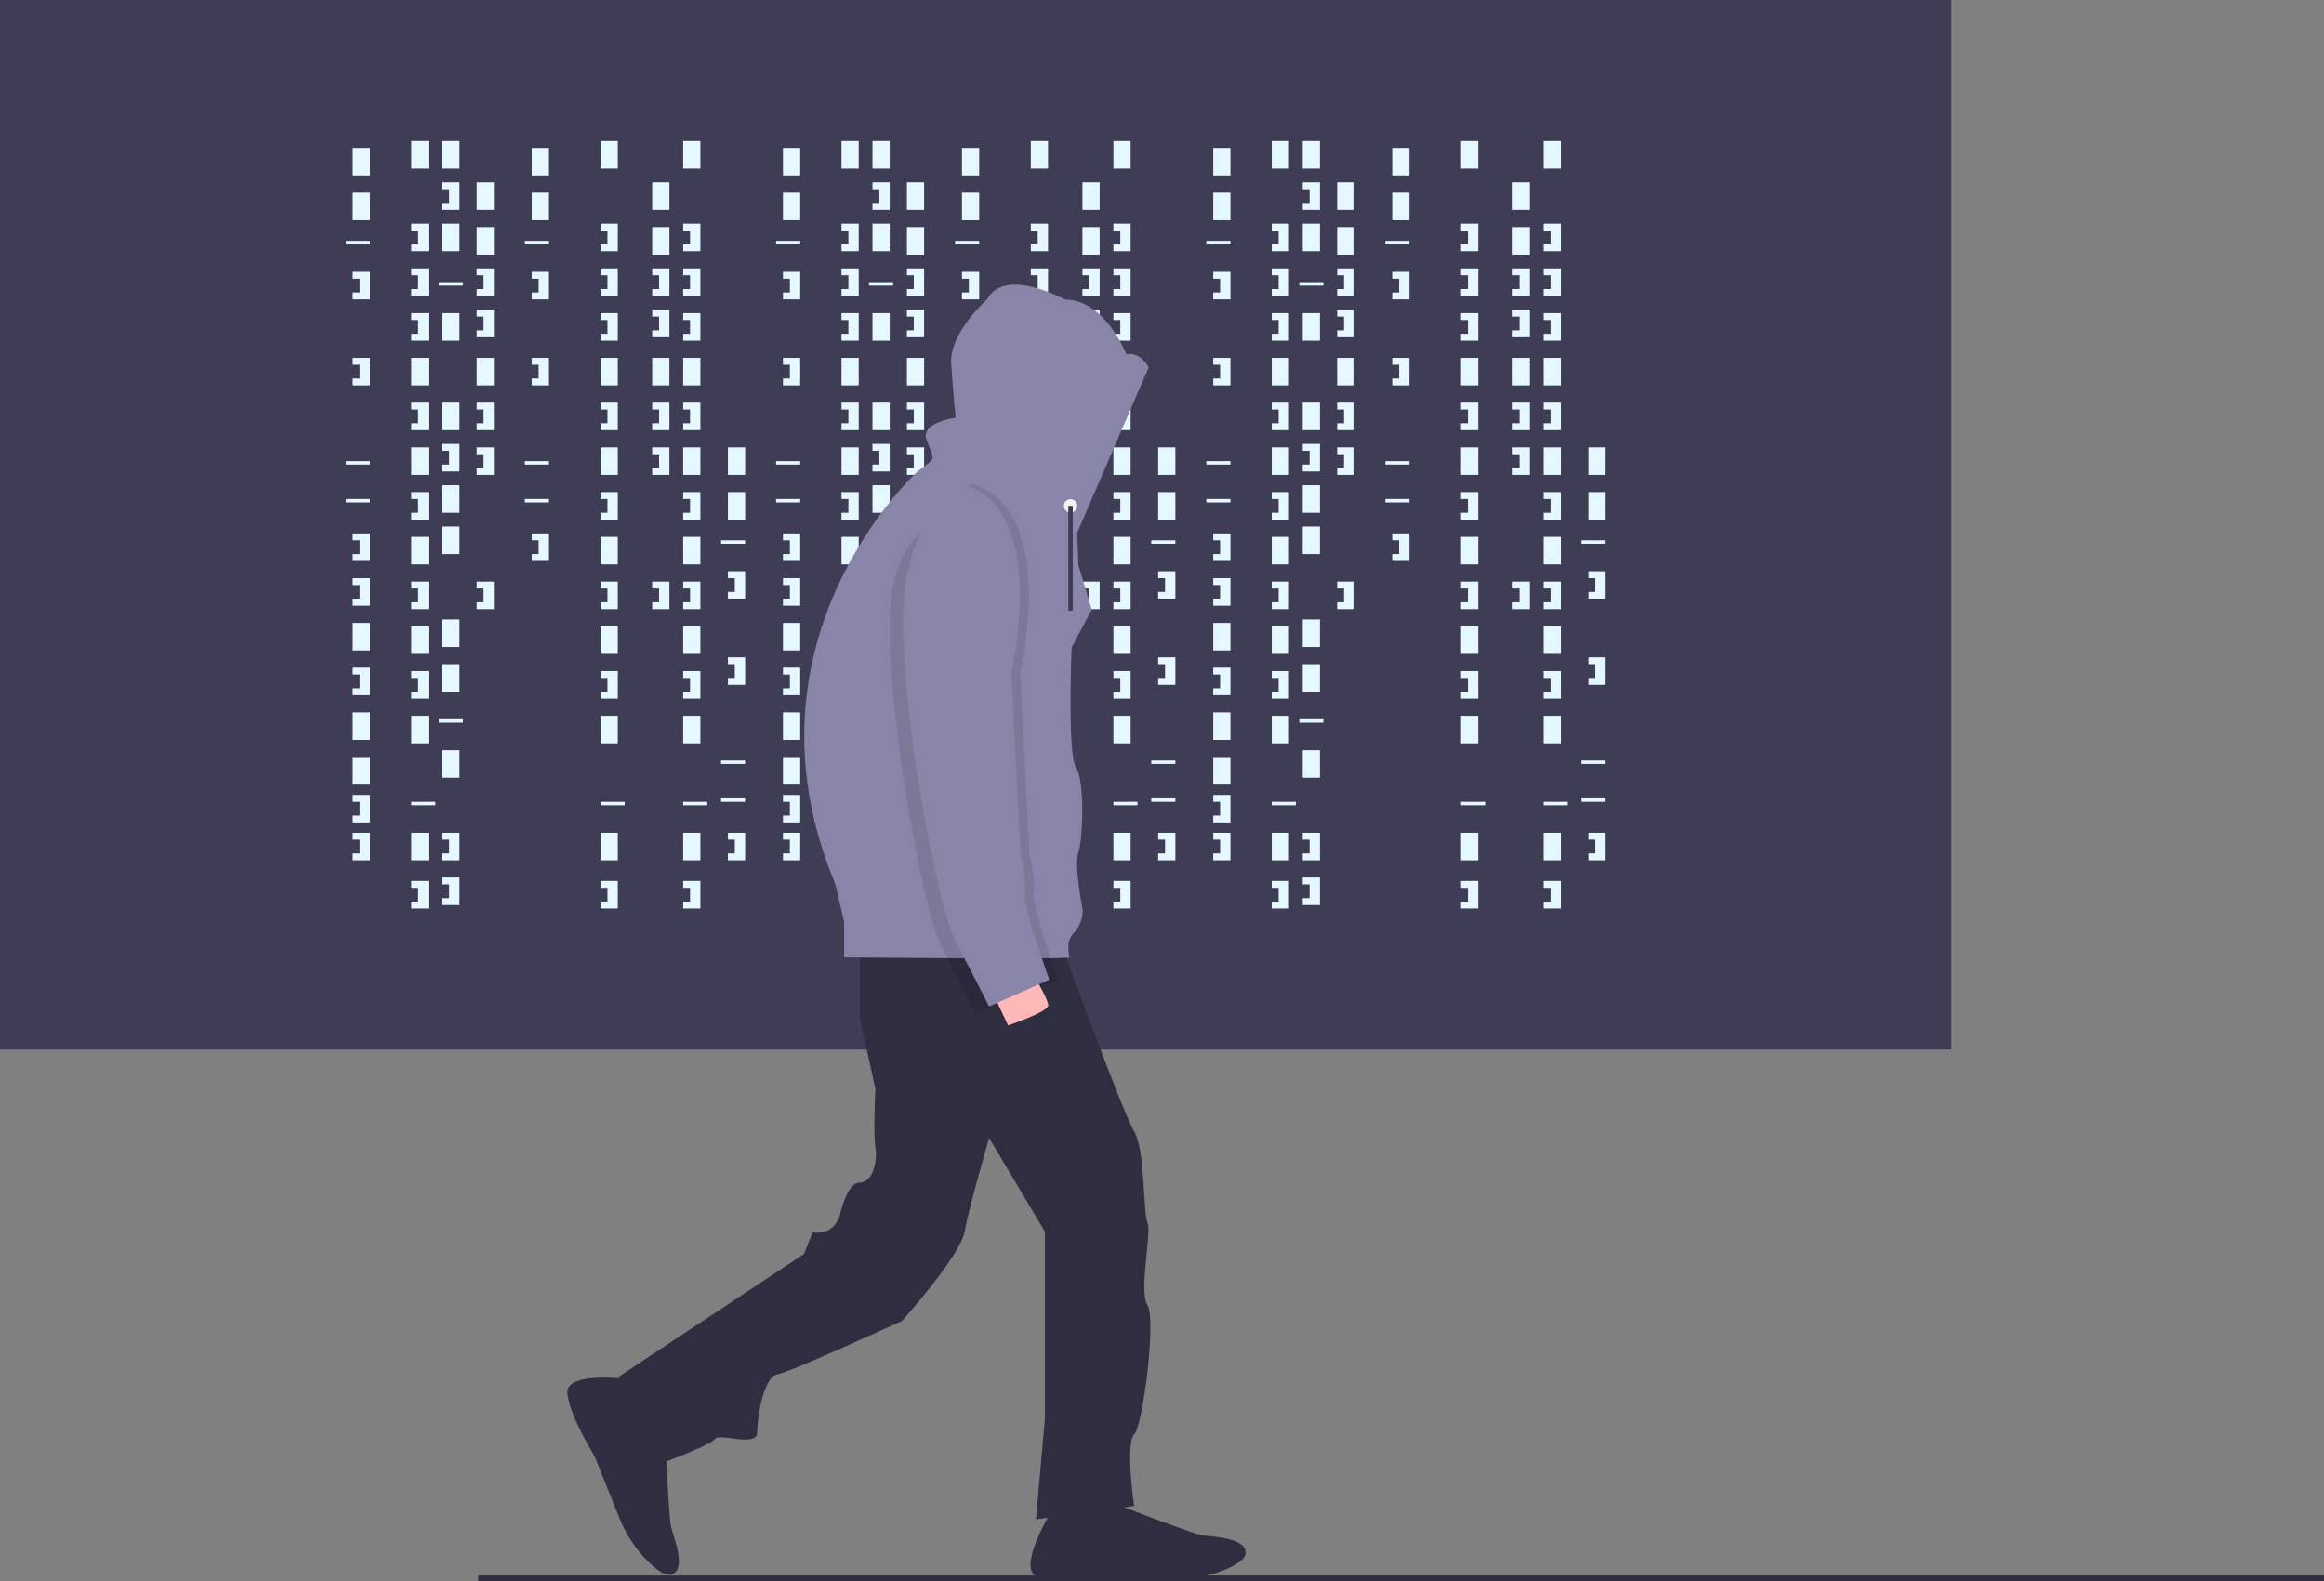 <svg xmlns="http://www.w3.org/2000/svg" data-name="Layer 1" width="1042.039" height="709.089" viewBox="0 0 1042.039 709.089" xmlns:xlink="http://www.w3.org/1999/xlink"><rect x="0" y="0" width="1042.039" height="709.089" fill="#808080" stroke="none"/><title>hacker_mind</title><rect width="875" height="470.679" fill="#3f3d56"/><rect x="158.179" y="66.358" width="7.716" height="12.346" fill="#e6f8ff"/><rect x="184.414" y="63.272" width="7.716" height="12.346" fill="#e6f8ff"/><rect x="198.302" y="63.272" width="7.716" height="12.346" fill="#e6f8ff"/><rect x="198.302" y="100.309" width="7.716" height="12.346" fill="#e6f8ff"/><rect x="213.735" y="81.79" width="7.716" height="12.346" fill="#e6f8ff"/><rect x="213.735" y="101.852" width="7.716" height="12.346" fill="#e6f8ff"/><rect x="198.302" y="140.432" width="7.716" height="12.346" fill="#e6f8ff"/><rect x="213.735" y="160.494" width="7.716" height="12.346" fill="#e6f8ff"/><rect x="198.302" y="236.111" width="7.716" height="12.346" fill="#e6f8ff"/><rect x="184.414" y="160.494" width="7.716" height="12.346" fill="#e6f8ff"/><rect x="158.179" y="86.42" width="7.716" height="12.346" fill="#e6f8ff"/><rect x="158.179" y="279.321" width="7.716" height="12.346" fill="#e6f8ff"/><rect x="158.179" y="319.444" width="7.716" height="12.346" fill="#e6f8ff"/><rect x="158.179" y="339.506" width="7.716" height="12.346" fill="#e6f8ff"/><rect x="155.093" y="108.025" width="10.802" height="1.543" fill="#e6f8ff"/><rect x="196.759" y="126.543" width="10.802" height="1.543" fill="#e6f8ff"/><rect x="155.093" y="206.79" width="10.802" height="1.543" fill="#e6f8ff"/><rect x="155.093" y="223.765" width="10.802" height="1.543" fill="#e6f8ff"/><rect x="196.759" y="322.531" width="10.802" height="1.543" fill="#e6f8ff"/><rect x="184.414" y="359.568" width="10.802" height="1.543" fill="#e6f8ff"/><polygon points="158.179 121.914 158.179 125 161.265 125 161.265 131.173 158.179 131.173 158.179 134.259 165.895 134.259 165.895 121.914 158.179 121.914" fill="#e6f8ff"/><polygon points="184.414 100.309 184.414 103.395 187.5 103.395 187.5 109.568 184.414 109.568 184.414 112.654 192.13 112.654 192.13 100.309 184.414 100.309" fill="#e6f8ff"/><polygon points="213.735 120.37 213.735 123.457 216.821 123.457 216.821 129.63 213.735 129.63 213.735 132.716 221.451 132.716 221.451 120.37 213.735 120.37" fill="#e6f8ff"/><polygon points="213.735 180.556 213.735 183.642 216.821 183.642 216.821 189.815 213.735 189.815 213.735 192.901 221.451 192.901 221.451 180.556 213.735 180.556" fill="#e6f8ff"/><polygon points="213.735 200.617 213.735 203.704 216.821 203.704 216.821 209.877 213.735 209.877 213.735 212.963 221.451 212.963 221.451 200.617 213.735 200.617" fill="#e6f8ff"/><polygon points="213.735 138.889 213.735 141.975 216.821 141.975 216.821 148.148 213.735 148.148 213.735 151.235 221.451 151.235 221.451 138.889 213.735 138.889" fill="#e6f8ff"/><polygon points="198.302 81.79 198.302 84.877 201.389 84.877 201.389 91.049 198.302 91.049 198.302 94.136 206.019 94.136 206.019 81.79 198.302 81.79" fill="#e6f8ff"/><rect x="198.302" y="180.556" width="7.716" height="12.346" fill="#e6f8ff"/><rect x="198.302" y="217.593" width="7.716" height="12.346" fill="#e6f8ff"/><polygon points="198.302 199.074 198.302 202.16 201.389 202.16 201.389 208.333 198.302 208.333 198.302 211.42 206.019 211.42 206.019 199.074 198.302 199.074" fill="#e6f8ff"/><polygon points="184.414 120.37 184.414 123.457 187.5 123.457 187.5 129.63 184.414 129.63 184.414 132.716 192.13 132.716 192.13 120.37 184.414 120.37" fill="#e6f8ff"/><polygon points="184.414 140.432 184.414 143.519 187.5 143.519 187.5 149.691 184.414 149.691 184.414 152.778 192.13 152.778 192.13 140.432 184.414 140.432" fill="#e6f8ff"/><rect x="184.414" y="200.617" width="7.716" height="12.346" fill="#e6f8ff"/><polygon points="184.414 180.556 184.414 183.642 187.5 183.642 187.5 189.815 184.414 189.815 184.414 192.901 192.13 192.901 192.13 180.556 184.414 180.556" fill="#e6f8ff"/><rect x="184.414" y="240.741" width="7.716" height="12.346" fill="#e6f8ff"/><polygon points="184.414 220.679 184.414 223.765 187.5 223.765 187.5 229.938 184.414 229.938 184.414 233.025 192.13 233.025 192.13 220.679 184.414 220.679" fill="#e6f8ff"/><rect x="184.414" y="280.864" width="7.716" height="12.346" fill="#e6f8ff"/><rect x="198.302" y="277.778" width="7.716" height="12.346" fill="#e6f8ff"/><polygon points="184.414 260.802 184.414 263.889 187.5 263.889 187.5 270.062 184.414 270.062 184.414 273.148 192.13 273.148 192.13 260.802 184.414 260.802" fill="#e6f8ff"/><polygon points="213.735 260.802 213.735 263.889 216.821 263.889 216.821 270.062 213.735 270.062 213.735 273.148 221.451 273.148 221.451 260.802 213.735 260.802" fill="#e6f8ff"/><rect x="292.438" y="81.79" width="7.716" height="12.346" fill="#e6f8ff"/><rect x="292.438" y="101.852" width="7.716" height="12.346" fill="#e6f8ff"/><rect x="292.438" y="160.494" width="7.716" height="12.346" fill="#e6f8ff"/><polygon points="292.438 120.37 292.438 123.457 295.525 123.457 295.525 129.63 292.438 129.63 292.438 132.716 300.154 132.716 300.154 120.37 292.438 120.37" fill="#e6f8ff"/><polygon points="292.438 180.556 292.438 183.642 295.525 183.642 295.525 189.815 292.438 189.815 292.438 192.901 300.154 192.901 300.154 180.556 292.438 180.556" fill="#e6f8ff"/><polygon points="292.438 200.617 292.438 203.704 295.525 203.704 295.525 209.877 292.438 209.877 292.438 212.963 300.154 212.963 300.154 200.617 292.438 200.617" fill="#e6f8ff"/><polygon points="292.438 138.889 292.438 141.975 295.525 141.975 295.525 148.148 292.438 148.148 292.438 151.235 300.154 151.235 300.154 138.889 292.438 138.889" fill="#e6f8ff"/><polygon points="292.438 260.802 292.438 263.889 295.525 263.889 295.525 270.062 292.438 270.062 292.438 273.148 300.154 273.148 300.154 260.802 292.438 260.802" fill="#e6f8ff"/><rect x="184.414" y="320.988" width="7.716" height="12.346" fill="#e6f8ff"/><rect x="198.302" y="297.84" width="7.716" height="12.346" fill="#e6f8ff"/><rect x="184.414" y="373.457" width="7.716" height="12.346" fill="#e6f8ff"/><rect x="198.302" y="336.42" width="7.716" height="12.346" fill="#e6f8ff"/><polygon points="184.414 300.926 184.414 304.012 187.5 304.012 187.5 310.185 184.414 310.185 184.414 313.272 192.13 313.272 192.13 300.926 184.414 300.926" fill="#e6f8ff"/><polygon points="184.414 395.062 184.414 398.148 187.5 398.148 187.5 404.321 184.414 404.321 184.414 407.407 192.13 407.407 192.13 395.062 184.414 395.062" fill="#e6f8ff"/><rect x="269.29" y="63.272" width="7.716" height="12.346" fill="#e6f8ff"/><rect x="269.29" y="160.494" width="7.716" height="12.346" fill="#e6f8ff"/><rect x="269.29" y="359.568" width="10.802" height="1.543" fill="#e6f8ff"/><polygon points="269.29 100.309 269.29 103.395 272.377 103.395 272.377 109.568 269.29 109.568 269.29 112.654 277.006 112.654 277.006 100.309 269.29 100.309" fill="#e6f8ff"/><polygon points="269.29 120.37 269.29 123.457 272.377 123.457 272.377 129.63 269.29 129.63 269.29 132.716 277.006 132.716 277.006 120.37 269.29 120.37" fill="#e6f8ff"/><polygon points="269.29 140.432 269.29 143.519 272.377 143.519 272.377 149.691 269.29 149.691 269.29 152.778 277.006 152.778 277.006 140.432 269.29 140.432" fill="#e6f8ff"/><rect x="269.29" y="200.617" width="7.716" height="12.346" fill="#e6f8ff"/><polygon points="269.29 180.556 269.29 183.642 272.377 183.642 272.377 189.815 269.29 189.815 269.29 192.901 277.006 192.901 277.006 180.556 269.29 180.556" fill="#e6f8ff"/><rect x="269.29" y="240.741" width="7.716" height="12.346" fill="#e6f8ff"/><polygon points="269.29 220.679 269.29 223.765 272.377 223.765 272.377 229.938 269.29 229.938 269.29 233.025 277.006 233.025 277.006 220.679 269.29 220.679" fill="#e6f8ff"/><rect x="269.29" y="280.864" width="7.716" height="12.346" fill="#e6f8ff"/><polygon points="269.29 260.802 269.29 263.889 272.377 263.889 272.377 270.062 269.29 270.062 269.29 273.148 277.006 273.148 277.006 260.802 269.29 260.802" fill="#e6f8ff"/><rect x="269.29" y="320.988" width="7.716" height="12.346" fill="#e6f8ff"/><rect x="269.29" y="373.457" width="7.716" height="12.346" fill="#e6f8ff"/><polygon points="269.29 300.926 269.29 304.012 272.377 304.012 272.377 310.185 269.29 310.185 269.29 313.272 277.006 313.272 277.006 300.926 269.29 300.926" fill="#e6f8ff"/><polygon points="269.29 395.062 269.29 398.148 272.377 398.148 272.377 404.321 269.29 404.321 269.29 407.407 277.006 407.407 277.006 395.062 269.29 395.062" fill="#e6f8ff"/><rect x="306.327" y="63.272" width="7.716" height="12.346" fill="#e6f8ff"/><rect x="306.327" y="160.494" width="7.716" height="12.346" fill="#e6f8ff"/><rect x="306.327" y="359.568" width="10.802" height="1.543" fill="#e6f8ff"/><polygon points="306.327 100.309 306.327 103.395 309.414 103.395 309.414 109.568 306.327 109.568 306.327 112.654 314.043 112.654 314.043 100.309 306.327 100.309" fill="#e6f8ff"/><polygon points="306.327 120.37 306.327 123.457 309.414 123.457 309.414 129.63 306.327 129.63 306.327 132.716 314.043 132.716 314.043 120.37 306.327 120.37" fill="#e6f8ff"/><polygon points="306.327 140.432 306.327 143.519 309.414 143.519 309.414 149.691 306.327 149.691 306.327 152.778 314.043 152.778 314.043 140.432 306.327 140.432" fill="#e6f8ff"/><rect x="306.327" y="200.617" width="7.716" height="12.346" fill="#e6f8ff"/><polygon points="306.327 180.556 306.327 183.642 309.414 183.642 309.414 189.815 306.327 189.815 306.327 192.901 314.043 192.901 314.043 180.556 306.327 180.556" fill="#e6f8ff"/><rect x="306.327" y="240.741" width="7.716" height="12.346" fill="#e6f8ff"/><polygon points="306.327 220.679 306.327 223.765 309.414 223.765 309.414 229.938 306.327 229.938 306.327 233.025 314.043 233.025 314.043 220.679 306.327 220.679" fill="#e6f8ff"/><rect x="306.327" y="280.864" width="7.716" height="12.346" fill="#e6f8ff"/><polygon points="306.327 260.802 306.327 263.889 309.414 263.889 309.414 270.062 306.327 270.062 306.327 273.148 314.043 273.148 314.043 260.802 306.327 260.802" fill="#e6f8ff"/><rect x="306.327" y="320.988" width="7.716" height="12.346" fill="#e6f8ff"/><rect x="306.327" y="373.457" width="7.716" height="12.346" fill="#e6f8ff"/><polygon points="306.327 300.926 306.327 304.012 309.414 304.012 309.414 310.185 306.327 310.185 306.327 313.272 314.043 313.272 314.043 300.926 306.327 300.926" fill="#e6f8ff"/><polygon points="306.327 395.062 306.327 398.148 309.414 398.148 309.414 404.321 306.327 404.321 306.327 407.407 314.043 407.407 314.043 395.062 306.327 395.062" fill="#e6f8ff"/><polygon points="198.302 373.457 198.302 376.543 201.389 376.543 201.389 382.716 198.302 382.716 198.302 385.802 206.019 385.802 206.019 373.457 198.302 373.457" fill="#e6f8ff"/><polygon points="198.302 393.519 198.302 396.605 201.389 396.605 201.389 402.778 198.302 402.778 198.302 405.864 206.019 405.864 206.019 393.519 198.302 393.519" fill="#e6f8ff"/><polygon points="158.179 160.494 158.179 163.58 161.265 163.58 161.265 169.753 158.179 169.753 158.179 172.84 165.895 172.84 165.895 160.494 158.179 160.494" fill="#e6f8ff"/><polygon points="158.179 239.198 158.179 242.284 161.265 242.284 161.265 248.457 158.179 248.457 158.179 251.543 165.895 251.543 165.895 239.198 158.179 239.198" fill="#e6f8ff"/><polygon points="158.179 259.259 158.179 262.346 161.265 262.346 161.265 268.519 158.179 268.519 158.179 271.605 165.895 271.605 165.895 259.259 158.179 259.259" fill="#e6f8ff"/><polygon points="158.179 299.383 158.179 302.469 161.265 302.469 161.265 308.642 158.179 308.642 158.179 311.728 165.895 311.728 165.895 299.383 158.179 299.383" fill="#e6f8ff"/><polygon points="158.179 356.481 158.179 359.568 161.265 359.568 161.265 365.741 158.179 365.741 158.179 368.827 165.895 368.827 165.895 356.481 158.179 356.481" fill="#e6f8ff"/><polygon points="158.179 373.457 158.179 376.543 161.265 376.543 161.265 382.716 158.179 382.716 158.179 385.802 165.895 385.802 165.895 373.457 158.179 373.457" fill="#e6f8ff"/><rect x="238.426" y="66.358" width="7.716" height="12.346" fill="#e6f8ff"/><rect x="238.426" y="86.42" width="7.716" height="12.346" fill="#e6f8ff"/><rect x="235.34" y="108.025" width="10.802" height="1.543" fill="#e6f8ff"/><rect x="235.34" y="206.79" width="10.802" height="1.543" fill="#e6f8ff"/><rect x="235.34" y="223.765" width="10.802" height="1.543" fill="#e6f8ff"/><polygon points="238.426 121.914 238.426 125 241.512 125 241.512 131.173 238.426 131.173 238.426 134.259 246.142 134.259 246.142 121.914 238.426 121.914" fill="#e6f8ff"/><polygon points="238.426 160.494 238.426 163.58 241.512 163.58 241.512 169.753 238.426 169.753 238.426 172.84 246.142 172.84 246.142 160.494 238.426 160.494" fill="#e6f8ff"/><polygon points="238.426 239.198 238.426 242.284 241.512 242.284 241.512 248.457 238.426 248.457 238.426 251.543 246.142 251.543 246.142 239.198 238.426 239.198" fill="#e6f8ff"/><rect x="326.389" y="200.617" width="7.716" height="12.346" fill="#e6f8ff"/><rect x="326.389" y="220.679" width="7.716" height="12.346" fill="#e6f8ff"/><rect x="323.302" y="242.284" width="10.802" height="1.543" fill="#e6f8ff"/><rect x="323.302" y="341.049" width="10.802" height="1.543" fill="#e6f8ff"/><rect x="323.302" y="358.025" width="10.802" height="1.543" fill="#e6f8ff"/><polygon points="326.389 256.173 326.389 259.259 329.475 259.259 329.475 265.432 326.389 265.432 326.389 268.519 334.105 268.519 334.105 256.173 326.389 256.173" fill="#e6f8ff"/><polygon points="326.389 294.753 326.389 297.84 329.475 297.84 329.475 304.012 326.389 304.012 326.389 307.099 334.105 307.099 334.105 294.753 326.389 294.753" fill="#e6f8ff"/><polygon points="326.389 373.457 326.389 376.543 329.475 376.543 329.475 382.716 326.389 382.716 326.389 385.802 334.105 385.802 334.105 373.457 326.389 373.457" fill="#e6f8ff"/><rect x="351.08" y="66.358" width="7.716" height="12.346" fill="#e6f8ff"/><rect x="377.315" y="63.272" width="7.716" height="12.346" fill="#e6f8ff"/><rect x="391.204" y="63.272" width="7.716" height="12.346" fill="#e6f8ff"/><rect x="391.204" y="100.309" width="7.716" height="12.346" fill="#e6f8ff"/><rect x="406.636" y="81.79" width="7.716" height="12.346" fill="#e6f8ff"/><rect x="406.636" y="101.852" width="7.716" height="12.346" fill="#e6f8ff"/><rect x="391.204" y="140.432" width="7.716" height="12.346" fill="#e6f8ff"/><rect x="406.636" y="160.494" width="7.716" height="12.346" fill="#e6f8ff"/><rect x="391.204" y="236.111" width="7.716" height="12.346" fill="#e6f8ff"/><rect x="377.315" y="160.494" width="7.716" height="12.346" fill="#e6f8ff"/><rect x="351.08" y="86.42" width="7.716" height="12.346" fill="#e6f8ff"/><rect x="351.08" y="279.321" width="7.716" height="12.346" fill="#e6f8ff"/><rect x="351.08" y="319.444" width="7.716" height="12.346" fill="#e6f8ff"/><rect x="351.08" y="339.506" width="7.716" height="12.346" fill="#e6f8ff"/><rect x="347.994" y="108.025" width="10.802" height="1.543" fill="#e6f8ff"/><rect x="389.66" y="126.543" width="10.802" height="1.543" fill="#e6f8ff"/><rect x="347.994" y="206.79" width="10.802" height="1.543" fill="#e6f8ff"/><rect x="347.994" y="223.765" width="10.802" height="1.543" fill="#e6f8ff"/><rect x="389.66" y="322.531" width="10.802" height="1.543" fill="#e6f8ff"/><rect x="377.315" y="359.568" width="10.802" height="1.543" fill="#e6f8ff"/><polygon points="351.08 121.914 351.08 125 354.167 125 354.167 131.173 351.08 131.173 351.08 134.259 358.796 134.259 358.796 121.914 351.08 121.914" fill="#e6f8ff"/><polygon points="377.315 100.309 377.315 103.395 380.401 103.395 380.401 109.568 377.315 109.568 377.315 112.654 385.031 112.654 385.031 100.309 377.315 100.309" fill="#e6f8ff"/><polygon points="406.636 120.37 406.636 123.457 409.722 123.457 409.722 129.63 406.636 129.63 406.636 132.716 414.352 132.716 414.352 120.37 406.636 120.37" fill="#e6f8ff"/><polygon points="406.636 180.556 406.636 183.642 409.722 183.642 409.722 189.815 406.636 189.815 406.636 192.901 414.352 192.901 414.352 180.556 406.636 180.556" fill="#e6f8ff"/><polygon points="406.636 200.617 406.636 203.704 409.722 203.704 409.722 209.877 406.636 209.877 406.636 212.963 414.352 212.963 414.352 200.617 406.636 200.617" fill="#e6f8ff"/><polygon points="406.636 138.889 406.636 141.975 409.722 141.975 409.722 148.148 406.636 148.148 406.636 151.235 414.352 151.235 414.352 138.889 406.636 138.889" fill="#e6f8ff"/><polygon points="391.204 81.79 391.204 84.877 394.29 84.877 394.29 91.049 391.204 91.049 391.204 94.136 398.92 94.136 398.92 81.79 391.204 81.79" fill="#e6f8ff"/><rect x="391.204" y="180.556" width="7.716" height="12.346" fill="#e6f8ff"/><rect x="391.204" y="217.593" width="7.716" height="12.346" fill="#e6f8ff"/><polygon points="391.204 199.074 391.204 202.16 394.29 202.16 394.29 208.333 391.204 208.333 391.204 211.42 398.92 211.42 398.92 199.074 391.204 199.074" fill="#e6f8ff"/><polygon points="377.315 120.37 377.315 123.457 380.401 123.457 380.401 129.63 377.315 129.63 377.315 132.716 385.031 132.716 385.031 120.37 377.315 120.37" fill="#e6f8ff"/><polygon points="377.315 140.432 377.315 143.519 380.401 143.519 380.401 149.691 377.315 149.691 377.315 152.778 385.031 152.778 385.031 140.432 377.315 140.432" fill="#e6f8ff"/><rect x="377.315" y="200.617" width="7.716" height="12.346" fill="#e6f8ff"/><polygon points="377.315 180.556 377.315 183.642 380.401 183.642 380.401 189.815 377.315 189.815 377.315 192.901 385.031 192.901 385.031 180.556 377.315 180.556" fill="#e6f8ff"/><rect x="377.315" y="240.741" width="7.716" height="12.346" fill="#e6f8ff"/><polygon points="377.315 220.679 377.315 223.765 380.401 223.765 380.401 229.938 377.315 229.938 377.315 233.025 385.031 233.025 385.031 220.679 377.315 220.679" fill="#e6f8ff"/><rect x="377.315" y="280.864" width="7.716" height="12.346" fill="#e6f8ff"/><rect x="391.204" y="277.778" width="7.716" height="12.346" fill="#e6f8ff"/><polygon points="377.315 260.802 377.315 263.889 380.401 263.889 380.401 270.062 377.315 270.062 377.315 273.148 385.031 273.148 385.031 260.802 377.315 260.802" fill="#e6f8ff"/><polygon points="406.636 260.802 406.636 263.889 409.722 263.889 409.722 270.062 406.636 270.062 406.636 273.148 414.352 273.148 414.352 260.802 406.636 260.802" fill="#e6f8ff"/><rect x="485.34" y="81.79" width="7.716" height="12.346" fill="#e6f8ff"/><rect x="485.34" y="101.852" width="7.716" height="12.346" fill="#e6f8ff"/><rect x="485.34" y="160.494" width="7.716" height="12.346" fill="#e6f8ff"/><polygon points="485.34 120.37 485.34 123.457 488.426 123.457 488.426 129.63 485.34 129.63 485.34 132.716 493.056 132.716 493.056 120.37 485.34 120.37" fill="#e6f8ff"/><polygon points="485.34 180.556 485.34 183.642 488.426 183.642 488.426 189.815 485.34 189.815 485.34 192.901 493.056 192.901 493.056 180.556 485.34 180.556" fill="#e6f8ff"/><polygon points="485.34 200.617 485.34 203.704 488.426 203.704 488.426 209.877 485.34 209.877 485.34 212.963 493.056 212.963 493.056 200.617 485.34 200.617" fill="#e6f8ff"/><polygon points="485.34 138.889 485.34 141.975 488.426 141.975 488.426 148.148 485.34 148.148 485.34 151.235 493.056 151.235 493.056 138.889 485.34 138.889" fill="#e6f8ff"/><polygon points="485.34 260.802 485.34 263.889 488.426 263.889 488.426 270.062 485.34 270.062 485.34 273.148 493.056 273.148 493.056 260.802 485.34 260.802" fill="#e6f8ff"/><rect x="377.315" y="320.988" width="7.716" height="12.346" fill="#e6f8ff"/><rect x="391.204" y="297.84" width="7.716" height="12.346" fill="#e6f8ff"/><rect x="377.315" y="373.457" width="7.716" height="12.346" fill="#e6f8ff"/><rect x="391.204" y="336.42" width="7.716" height="12.346" fill="#e6f8ff"/><polygon points="377.315 300.926 377.315 304.012 380.401 304.012 380.401 310.185 377.315 310.185 377.315 313.272 385.031 313.272 385.031 300.926 377.315 300.926" fill="#e6f8ff"/><polygon points="377.315 395.062 377.315 398.148 380.401 398.148 380.401 404.321 377.315 404.321 377.315 407.407 385.031 407.407 385.031 395.062 377.315 395.062" fill="#e6f8ff"/><rect x="462.191" y="63.272" width="7.716" height="12.346" fill="#e6f8ff"/><rect x="462.191" y="160.494" width="7.716" height="12.346" fill="#e6f8ff"/><rect x="462.191" y="359.568" width="10.802" height="1.543" fill="#e6f8ff"/><polygon points="462.191 100.309 462.191 103.395 465.278 103.395 465.278 109.568 462.191 109.568 462.191 112.654 469.907 112.654 469.907 100.309 462.191 100.309" fill="#e6f8ff"/><polygon points="462.191 120.37 462.191 123.457 465.278 123.457 465.278 129.63 462.191 129.63 462.191 132.716 469.907 132.716 469.907 120.37 462.191 120.37" fill="#e6f8ff"/><polygon points="462.191 140.432 462.191 143.519 465.278 143.519 465.278 149.691 462.191 149.691 462.191 152.778 469.907 152.778 469.907 140.432 462.191 140.432" fill="#e6f8ff"/><rect x="462.191" y="200.617" width="7.716" height="12.346" fill="#e6f8ff"/><polygon points="462.191 180.556 462.191 183.642 465.278 183.642 465.278 189.815 462.191 189.815 462.191 192.901 469.907 192.901 469.907 180.556 462.191 180.556" fill="#e6f8ff"/><rect x="462.191" y="240.741" width="7.716" height="12.346" fill="#e6f8ff"/><polygon points="462.191 220.679 462.191 223.765 465.278 223.765 465.278 229.938 462.191 229.938 462.191 233.025 469.907 233.025 469.907 220.679 462.191 220.679" fill="#e6f8ff"/><rect x="462.191" y="280.864" width="7.716" height="12.346" fill="#e6f8ff"/><polygon points="462.191 260.802 462.191 263.889 465.278 263.889 465.278 270.062 462.191 270.062 462.191 273.148 469.907 273.148 469.907 260.802 462.191 260.802" fill="#e6f8ff"/><rect x="462.191" y="320.988" width="7.716" height="12.346" fill="#e6f8ff"/><rect x="462.191" y="373.457" width="7.716" height="12.346" fill="#e6f8ff"/><polygon points="462.191 300.926 462.191 304.012 465.278 304.012 465.278 310.185 462.191 310.185 462.191 313.272 469.907 313.272 469.907 300.926 462.191 300.926" fill="#e6f8ff"/><polygon points="462.191 395.062 462.191 398.148 465.278 398.148 465.278 404.321 462.191 404.321 462.191 407.407 469.907 407.407 469.907 395.062 462.191 395.062" fill="#e6f8ff"/><rect x="499.228" y="63.272" width="7.716" height="12.346" fill="#e6f8ff"/><rect x="499.228" y="160.494" width="7.716" height="12.346" fill="#e6f8ff"/><rect x="499.228" y="359.568" width="10.802" height="1.543" fill="#e6f8ff"/><polygon points="499.228 100.309 499.228 103.395 502.315 103.395 502.315 109.568 499.228 109.568 499.228 112.654 506.944 112.654 506.944 100.309 499.228 100.309" fill="#e6f8ff"/><polygon points="499.228 120.37 499.228 123.457 502.315 123.457 502.315 129.63 499.228 129.63 499.228 132.716 506.944 132.716 506.944 120.37 499.228 120.37" fill="#e6f8ff"/><polygon points="499.228 140.432 499.228 143.519 502.315 143.519 502.315 149.691 499.228 149.691 499.228 152.778 506.944 152.778 506.944 140.432 499.228 140.432" fill="#e6f8ff"/><rect x="499.228" y="200.617" width="7.716" height="12.346" fill="#e6f8ff"/><polygon points="499.228 180.556 499.228 183.642 502.315 183.642 502.315 189.815 499.228 189.815 499.228 192.901 506.944 192.901 506.944 180.556 499.228 180.556" fill="#e6f8ff"/><rect x="499.228" y="240.741" width="7.716" height="12.346" fill="#e6f8ff"/><polygon points="499.228 220.679 499.228 223.765 502.315 223.765 502.315 229.938 499.228 229.938 499.228 233.025 506.944 233.025 506.944 220.679 499.228 220.679" fill="#e6f8ff"/><rect x="499.228" y="280.864" width="7.716" height="12.346" fill="#e6f8ff"/><polygon points="499.228 260.802 499.228 263.889 502.315 263.889 502.315 270.062 499.228 270.062 499.228 273.148 506.944 273.148 506.944 260.802 499.228 260.802" fill="#e6f8ff"/><rect x="499.228" y="320.988" width="7.716" height="12.346" fill="#e6f8ff"/><rect x="499.228" y="373.457" width="7.716" height="12.346" fill="#e6f8ff"/><polygon points="499.228 300.926 499.228 304.012 502.315 304.012 502.315 310.185 499.228 310.185 499.228 313.272 506.944 313.272 506.944 300.926 499.228 300.926" fill="#e6f8ff"/><polygon points="499.228 395.062 499.228 398.148 502.315 398.148 502.315 404.321 499.228 404.321 499.228 407.407 506.944 407.407 506.944 395.062 499.228 395.062" fill="#e6f8ff"/><polygon points="391.204 373.457 391.204 376.543 394.29 376.543 394.29 382.716 391.204 382.716 391.204 385.802 398.92 385.802 398.92 373.457 391.204 373.457" fill="#e6f8ff"/><polygon points="391.204 393.519 391.204 396.605 394.29 396.605 394.29 402.778 391.204 402.778 391.204 405.864 398.92 405.864 398.92 393.519 391.204 393.519" fill="#e6f8ff"/><polygon points="351.08 160.494 351.08 163.58 354.167 163.58 354.167 169.753 351.08 169.753 351.08 172.84 358.796 172.84 358.796 160.494 351.08 160.494" fill="#e6f8ff"/><polygon points="351.08 239.198 351.08 242.284 354.167 242.284 354.167 248.457 351.08 248.457 351.08 251.543 358.796 251.543 358.796 239.198 351.08 239.198" fill="#e6f8ff"/><polygon points="351.08 259.259 351.08 262.346 354.167 262.346 354.167 268.519 351.08 268.519 351.08 271.605 358.796 271.605 358.796 259.259 351.08 259.259" fill="#e6f8ff"/><polygon points="351.08 299.383 351.08 302.469 354.167 302.469 354.167 308.642 351.08 308.642 351.08 311.728 358.796 311.728 358.796 299.383 351.08 299.383" fill="#e6f8ff"/><polygon points="351.08 356.481 351.08 359.568 354.167 359.568 354.167 365.741 351.08 365.741 351.08 368.827 358.796 368.827 358.796 356.481 351.08 356.481" fill="#e6f8ff"/><polygon points="351.08 373.457 351.08 376.543 354.167 376.543 354.167 382.716 351.08 382.716 351.08 385.802 358.796 385.802 358.796 373.457 351.08 373.457" fill="#e6f8ff"/><rect x="431.327" y="66.358" width="7.716" height="12.346" fill="#e6f8ff"/><rect x="431.327" y="86.42" width="7.716" height="12.346" fill="#e6f8ff"/><rect x="428.241" y="108.025" width="10.802" height="1.543" fill="#e6f8ff"/><rect x="428.241" y="206.79" width="10.802" height="1.543" fill="#e6f8ff"/><rect x="428.241" y="223.765" width="10.802" height="1.543" fill="#e6f8ff"/><polygon points="431.327 121.914 431.327 125 434.414 125 434.414 131.173 431.327 131.173 431.327 134.259 439.043 134.259 439.043 121.914 431.327 121.914" fill="#e6f8ff"/><polygon points="431.327 160.494 431.327 163.58 434.414 163.58 434.414 169.753 431.327 169.753 431.327 172.84 439.043 172.84 439.043 160.494 431.327 160.494" fill="#e6f8ff"/><polygon points="431.327 239.198 431.327 242.284 434.414 242.284 434.414 248.457 431.327 248.457 431.327 251.543 439.043 251.543 439.043 239.198 431.327 239.198" fill="#e6f8ff"/><rect x="519.29" y="200.617" width="7.716" height="12.346" fill="#e6f8ff"/><rect x="519.29" y="220.679" width="7.716" height="12.346" fill="#e6f8ff"/><rect x="516.204" y="242.284" width="10.802" height="1.543" fill="#e6f8ff"/><rect x="516.204" y="341.049" width="10.802" height="1.543" fill="#e6f8ff"/><rect x="516.204" y="358.025" width="10.802" height="1.543" fill="#e6f8ff"/><polygon points="519.29 256.173 519.29 259.259 522.377 259.259 522.377 265.432 519.29 265.432 519.29 268.519 527.006 268.519 527.006 256.173 519.29 256.173" fill="#e6f8ff"/><polygon points="519.29 294.753 519.29 297.84 522.377 297.84 522.377 304.012 519.29 304.012 519.29 307.099 527.006 307.099 527.006 294.753 519.29 294.753" fill="#e6f8ff"/><polygon points="519.29 373.457 519.29 376.543 522.377 376.543 522.377 382.716 519.29 382.716 519.29 385.802 527.006 385.802 527.006 373.457 519.29 373.457" fill="#e6f8ff"/><rect x="543.981" y="66.358" width="7.716" height="12.346" fill="#e6f8ff"/><rect x="570.216" y="63.272" width="7.716" height="12.346" fill="#e6f8ff"/><rect x="584.105" y="63.272" width="7.716" height="12.346" fill="#e6f8ff"/><rect x="584.105" y="100.309" width="7.716" height="12.346" fill="#e6f8ff"/><rect x="599.537" y="81.79" width="7.716" height="12.346" fill="#e6f8ff"/><rect x="599.537" y="101.852" width="7.716" height="12.346" fill="#e6f8ff"/><rect x="584.105" y="140.432" width="7.716" height="12.346" fill="#e6f8ff"/><rect x="599.537" y="160.494" width="7.716" height="12.346" fill="#e6f8ff"/><rect x="584.105" y="236.111" width="7.716" height="12.346" fill="#e6f8ff"/><rect x="570.216" y="160.494" width="7.716" height="12.346" fill="#e6f8ff"/><rect x="543.981" y="86.42" width="7.716" height="12.346" fill="#e6f8ff"/><rect x="543.981" y="279.321" width="7.716" height="12.346" fill="#e6f8ff"/><rect x="543.981" y="319.444" width="7.716" height="12.346" fill="#e6f8ff"/><rect x="543.981" y="339.506" width="7.716" height="12.346" fill="#e6f8ff"/><rect x="540.895" y="108.025" width="10.802" height="1.543" fill="#e6f8ff"/><rect x="582.562" y="126.543" width="10.802" height="1.543" fill="#e6f8ff"/><rect x="540.895" y="206.79" width="10.802" height="1.543" fill="#e6f8ff"/><rect x="540.895" y="223.765" width="10.802" height="1.543" fill="#e6f8ff"/><rect x="582.562" y="322.531" width="10.802" height="1.543" fill="#e6f8ff"/><rect x="570.216" y="359.568" width="10.802" height="1.543" fill="#e6f8ff"/><polygon points="543.981 121.914 543.981 125 547.068 125 547.068 131.173 543.981 131.173 543.981 134.259 551.698 134.259 551.698 121.914 543.981 121.914" fill="#e6f8ff"/><polygon points="570.216 100.309 570.216 103.395 573.302 103.395 573.302 109.568 570.216 109.568 570.216 112.654 577.932 112.654 577.932 100.309 570.216 100.309" fill="#e6f8ff"/><polygon points="599.537 120.37 599.537 123.457 602.623 123.457 602.623 129.63 599.537 129.63 599.537 132.716 607.253 132.716 607.253 120.37 599.537 120.37" fill="#e6f8ff"/><polygon points="599.537 180.556 599.537 183.642 602.623 183.642 602.623 189.815 599.537 189.815 599.537 192.901 607.253 192.901 607.253 180.556 599.537 180.556" fill="#e6f8ff"/><polygon points="599.537 200.617 599.537 203.704 602.623 203.704 602.623 209.877 599.537 209.877 599.537 212.963 607.253 212.963 607.253 200.617 599.537 200.617" fill="#e6f8ff"/><polygon points="599.537 138.889 599.537 141.975 602.623 141.975 602.623 148.148 599.537 148.148 599.537 151.235 607.253 151.235 607.253 138.889 599.537 138.889" fill="#e6f8ff"/><polygon points="584.105 81.79 584.105 84.877 587.191 84.877 587.191 91.049 584.105 91.049 584.105 94.136 591.821 94.136 591.821 81.79 584.105 81.79" fill="#e6f8ff"/><rect x="584.105" y="180.556" width="7.716" height="12.346" fill="#e6f8ff"/><rect x="584.105" y="217.593" width="7.716" height="12.346" fill="#e6f8ff"/><polygon points="584.105 199.074 584.105 202.16 587.191 202.16 587.191 208.333 584.105 208.333 584.105 211.42 591.821 211.42 591.821 199.074 584.105 199.074" fill="#e6f8ff"/><polygon points="570.216 120.37 570.216 123.457 573.302 123.457 573.302 129.63 570.216 129.63 570.216 132.716 577.932 132.716 577.932 120.37 570.216 120.37" fill="#e6f8ff"/><polygon points="570.216 140.432 570.216 143.519 573.302 143.519 573.302 149.691 570.216 149.691 570.216 152.778 577.932 152.778 577.932 140.432 570.216 140.432" fill="#e6f8ff"/><rect x="570.216" y="200.617" width="7.716" height="12.346" fill="#e6f8ff"/><polygon points="570.216 180.556 570.216 183.642 573.302 183.642 573.302 189.815 570.216 189.815 570.216 192.901 577.932 192.901 577.932 180.556 570.216 180.556" fill="#e6f8ff"/><rect x="570.216" y="240.741" width="7.716" height="12.346" fill="#e6f8ff"/><polygon points="570.216 220.679 570.216 223.765 573.302 223.765 573.302 229.938 570.216 229.938 570.216 233.025 577.932 233.025 577.932 220.679 570.216 220.679" fill="#e6f8ff"/><rect x="570.216" y="280.864" width="7.716" height="12.346" fill="#e6f8ff"/><rect x="584.105" y="277.778" width="7.716" height="12.346" fill="#e6f8ff"/><polygon points="570.216 260.802 570.216 263.889 573.302 263.889 573.302 270.062 570.216 270.062 570.216 273.148 577.932 273.148 577.932 260.802 570.216 260.802" fill="#e6f8ff"/><polygon points="599.537 260.802 599.537 263.889 602.623 263.889 602.623 270.062 599.537 270.062 599.537 273.148 607.253 273.148 607.253 260.802 599.537 260.802" fill="#e6f8ff"/><rect x="678.241" y="81.79" width="7.716" height="12.346" fill="#e6f8ff"/><rect x="678.241" y="101.852" width="7.716" height="12.346" fill="#e6f8ff"/><rect x="678.241" y="160.494" width="7.716" height="12.346" fill="#e6f8ff"/><polygon points="678.241 120.37 678.241 123.457 681.327 123.457 681.327 129.63 678.241 129.63 678.241 132.716 685.957 132.716 685.957 120.37 678.241 120.37" fill="#e6f8ff"/><polygon points="678.241 180.556 678.241 183.642 681.327 183.642 681.327 189.815 678.241 189.815 678.241 192.901 685.957 192.901 685.957 180.556 678.241 180.556" fill="#e6f8ff"/><polygon points="678.241 200.617 678.241 203.704 681.327 203.704 681.327 209.877 678.241 209.877 678.241 212.963 685.957 212.963 685.957 200.617 678.241 200.617" fill="#e6f8ff"/><polygon points="678.241 138.889 678.241 141.975 681.327 141.975 681.327 148.148 678.241 148.148 678.241 151.235 685.957 151.235 685.957 138.889 678.241 138.889" fill="#e6f8ff"/><polygon points="678.241 260.802 678.241 263.889 681.327 263.889 681.327 270.062 678.241 270.062 678.241 273.148 685.957 273.148 685.957 260.802 678.241 260.802" fill="#e6f8ff"/><rect x="570.216" y="320.988" width="7.716" height="12.346" fill="#e6f8ff"/><rect x="584.105" y="297.84" width="7.716" height="12.346" fill="#e6f8ff"/><rect x="570.216" y="373.457" width="7.716" height="12.346" fill="#e6f8ff"/><rect x="584.105" y="336.42" width="7.716" height="12.346" fill="#e6f8ff"/><polygon points="570.216 300.926 570.216 304.012 573.302 304.012 573.302 310.185 570.216 310.185 570.216 313.272 577.932 313.272 577.932 300.926 570.216 300.926" fill="#e6f8ff"/><polygon points="570.216 395.062 570.216 398.148 573.302 398.148 573.302 404.321 570.216 404.321 570.216 407.407 577.932 407.407 577.932 395.062 570.216 395.062" fill="#e6f8ff"/><rect x="655.093" y="63.272" width="7.716" height="12.346" fill="#e6f8ff"/><rect x="655.093" y="160.494" width="7.716" height="12.346" fill="#e6f8ff"/><rect x="655.093" y="359.568" width="10.802" height="1.543" fill="#e6f8ff"/><polygon points="655.093 100.309 655.093 103.395 658.179 103.395 658.179 109.568 655.093 109.568 655.093 112.654 662.809 112.654 662.809 100.309 655.093 100.309" fill="#e6f8ff"/><polygon points="655.093 120.37 655.093 123.457 658.179 123.457 658.179 129.63 655.093 129.63 655.093 132.716 662.809 132.716 662.809 120.37 655.093 120.37" fill="#e6f8ff"/><polygon points="655.093 140.432 655.093 143.519 658.179 143.519 658.179 149.691 655.093 149.691 655.093 152.778 662.809 152.778 662.809 140.432 655.093 140.432" fill="#e6f8ff"/><rect x="655.093" y="200.617" width="7.716" height="12.346" fill="#e6f8ff"/><polygon points="655.093 180.556 655.093 183.642 658.179 183.642 658.179 189.815 655.093 189.815 655.093 192.901 662.809 192.901 662.809 180.556 655.093 180.556" fill="#e6f8ff"/><rect x="655.093" y="240.741" width="7.716" height="12.346" fill="#e6f8ff"/><polygon points="655.093 220.679 655.093 223.765 658.179 223.765 658.179 229.938 655.093 229.938 655.093 233.025 662.809 233.025 662.809 220.679 655.093 220.679" fill="#e6f8ff"/><rect x="655.093" y="280.864" width="7.716" height="12.346" fill="#e6f8ff"/><polygon points="655.093 260.802 655.093 263.889 658.179 263.889 658.179 270.062 655.093 270.062 655.093 273.148 662.809 273.148 662.809 260.802 655.093 260.802" fill="#e6f8ff"/><rect x="655.093" y="320.988" width="7.716" height="12.346" fill="#e6f8ff"/><rect x="655.093" y="373.457" width="7.716" height="12.346" fill="#e6f8ff"/><polygon points="655.093 300.926 655.093 304.012 658.179 304.012 658.179 310.185 655.093 310.185 655.093 313.272 662.809 313.272 662.809 300.926 655.093 300.926" fill="#e6f8ff"/><polygon points="655.093 395.062 655.093 398.148 658.179 398.148 658.179 404.321 655.093 404.321 655.093 407.407 662.809 407.407 662.809 395.062 655.093 395.062" fill="#e6f8ff"/><rect x="692.13" y="63.272" width="7.716" height="12.346" fill="#e6f8ff"/><rect x="692.13" y="160.494" width="7.716" height="12.346" fill="#e6f8ff"/><rect x="692.13" y="359.568" width="10.802" height="1.543" fill="#e6f8ff"/><polygon points="692.13 100.309 692.13 103.395 695.216 103.395 695.216 109.568 692.13 109.568 692.13 112.654 699.846 112.654 699.846 100.309 692.13 100.309" fill="#e6f8ff"/><polygon points="692.13 120.37 692.13 123.457 695.216 123.457 695.216 129.63 692.13 129.63 692.13 132.716 699.846 132.716 699.846 120.37 692.13 120.37" fill="#e6f8ff"/><polygon points="692.13 140.432 692.13 143.519 695.216 143.519 695.216 149.691 692.13 149.691 692.13 152.778 699.846 152.778 699.846 140.432 692.13 140.432" fill="#e6f8ff"/><rect x="692.13" y="200.617" width="7.716" height="12.346" fill="#e6f8ff"/><polygon points="692.13 180.556 692.13 183.642 695.216 183.642 695.216 189.815 692.13 189.815 692.13 192.901 699.846 192.901 699.846 180.556 692.13 180.556" fill="#e6f8ff"/><rect x="692.13" y="240.741" width="7.716" height="12.346" fill="#e6f8ff"/><polygon points="692.13 220.679 692.13 223.765 695.216 223.765 695.216 229.938 692.13 229.938 692.13 233.025 699.846 233.025 699.846 220.679 692.13 220.679" fill="#e6f8ff"/><rect x="692.13" y="280.864" width="7.716" height="12.346" fill="#e6f8ff"/><polygon points="692.13 260.802 692.13 263.889 695.216 263.889 695.216 270.062 692.13 270.062 692.13 273.148 699.846 273.148 699.846 260.802 692.13 260.802" fill="#e6f8ff"/><rect x="692.13" y="320.988" width="7.716" height="12.346" fill="#e6f8ff"/><rect x="692.13" y="373.457" width="7.716" height="12.346" fill="#e6f8ff"/><polygon points="692.13 300.926 692.13 304.012 695.216 304.012 695.216 310.185 692.13 310.185 692.13 313.272 699.846 313.272 699.846 300.926 692.13 300.926" fill="#e6f8ff"/><polygon points="692.13 395.062 692.13 398.148 695.216 398.148 695.216 404.321 692.13 404.321 692.13 407.407 699.846 407.407 699.846 395.062 692.13 395.062" fill="#e6f8ff"/><polygon points="584.105 373.457 584.105 376.543 587.191 376.543 587.191 382.716 584.105 382.716 584.105 385.802 591.821 385.802 591.821 373.457 584.105 373.457" fill="#e6f8ff"/><polygon points="584.105 393.519 584.105 396.605 587.191 396.605 587.191 402.778 584.105 402.778 584.105 405.864 591.821 405.864 591.821 393.519 584.105 393.519" fill="#e6f8ff"/><polygon points="543.981 160.494 543.981 163.58 547.068 163.58 547.068 169.753 543.981 169.753 543.981 172.84 551.698 172.84 551.698 160.494 543.981 160.494" fill="#e6f8ff"/><polygon points="543.981 239.198 543.981 242.284 547.068 242.284 547.068 248.457 543.981 248.457 543.981 251.543 551.698 251.543 551.698 239.198 543.981 239.198" fill="#e6f8ff"/><polygon points="543.981 259.259 543.981 262.346 547.068 262.346 547.068 268.519 543.981 268.519 543.981 271.605 551.698 271.605 551.698 259.259 543.981 259.259" fill="#e6f8ff"/><polygon points="543.981 299.383 543.981 302.469 547.068 302.469 547.068 308.642 543.981 308.642 543.981 311.728 551.698 311.728 551.698 299.383 543.981 299.383" fill="#e6f8ff"/><polygon points="543.981 356.481 543.981 359.568 547.068 359.568 547.068 365.741 543.981 365.741 543.981 368.827 551.698 368.827 551.698 356.481 543.981 356.481" fill="#e6f8ff"/><polygon points="543.981 373.457 543.981 376.543 547.068 376.543 547.068 382.716 543.981 382.716 543.981 385.802 551.698 385.802 551.698 373.457 543.981 373.457" fill="#e6f8ff"/><rect x="624.228" y="66.358" width="7.716" height="12.346" fill="#e6f8ff"/><rect x="624.228" y="86.42" width="7.716" height="12.346" fill="#e6f8ff"/><rect x="621.142" y="108.025" width="10.802" height="1.543" fill="#e6f8ff"/><rect x="621.142" y="206.79" width="10.802" height="1.543" fill="#e6f8ff"/><rect x="621.142" y="223.765" width="10.802" height="1.543" fill="#e6f8ff"/><polygon points="624.228 121.914 624.228 125 627.315 125 627.315 131.173 624.228 131.173 624.228 134.259 631.944 134.259 631.944 121.914 624.228 121.914" fill="#e6f8ff"/><polygon points="624.228 160.494 624.228 163.58 627.315 163.58 627.315 169.753 624.228 169.753 624.228 172.84 631.944 172.84 631.944 160.494 624.228 160.494" fill="#e6f8ff"/><polygon points="624.228 239.198 624.228 242.284 627.315 242.284 627.315 248.457 624.228 248.457 624.228 251.543 631.944 251.543 631.944 239.198 624.228 239.198" fill="#e6f8ff"/><rect x="712.191" y="200.617" width="7.716" height="12.346" fill="#e6f8ff"/><rect x="712.191" y="220.679" width="7.716" height="12.346" fill="#e6f8ff"/><rect x="709.105" y="242.284" width="10.802" height="1.543" fill="#e6f8ff"/><rect x="709.105" y="341.049" width="10.802" height="1.543" fill="#e6f8ff"/><rect x="709.105" y="358.025" width="10.802" height="1.543" fill="#e6f8ff"/><polygon points="712.191 256.173 712.191 259.259 715.278 259.259 715.278 265.432 712.191 265.432 712.191 268.519 719.907 268.519 719.907 256.173 712.191 256.173" fill="#e6f8ff"/><polygon points="712.191 294.753 712.191 297.84 715.278 297.84 715.278 304.012 712.191 304.012 712.191 307.099 719.907 307.099 719.907 294.753 712.191 294.753" fill="#e6f8ff"/><polygon points="712.191 373.457 712.191 376.543 715.278 376.543 715.278 382.716 712.191 382.716 712.191 385.802 719.907 385.802 719.907 373.457 712.191 373.457" fill="#e6f8ff"/><rect x="214.435" y="706.534" width="827.604" height="2.554" fill="#2f2e41"/><path d="M464.48,499.795v52l7,32s-1,20,0,26-1,16-7,16-9,15-9,15-2,6-7,7-5,0-5,0l-4,10-83,55,16,40s25-9,27-12,19,4,19-3,3-25,9-26,56-24,56-24,26-29,28-40,11-42,11-42l25,42v84l-4,45,44-6s-4-28,0-32,10-52,6-58,2-33,0-37-1-33-6-41-35-90-35-90Z" transform="translate(-78.98 -95.456)" fill="#2f2e41"/><path d="M549.48,774.795s-15,25-5,28,29,0,31,0,38,1,38,1,24-5,24-12-15-7-20-8-36-13-36-13Z" transform="translate(-78.98 -95.456)" fill="#2f2e41"/><path d="M361.073,713.923s-28.902-3.827-27.681,6.541,11.527,26.611,12.322,28.446c.538,1.243,6.854,16.978,10.875,27.006a58.476,58.476,0,0,0,12.835,19.652c3.931,3.929,8.216,7.079,11.026,5.862,6.423-2.782.461-16.547-.608-21.532s-2.38-38.201-2.38-38.201Z" transform="translate(-78.98 -95.456)" fill="#2f2e41"/><path d="M561.98,334.295l32-74s-3-7-10-6c0,0-9.5-24.5-27.5-24.5,0,0-27-15-35,0,0,0-17,15-16,29s2,24,2,24-16,2-13,10,4,8,0,11l-4,3s-83,75-37,185l4,17v16s101,1,101,0-2-7,2-11,4-10,4-10-4-20-2-26,3-32-1-38-2-54-2-54l9-17-3-10-3-10Z" transform="translate(-78.98 -95.456)" fill="#8985a8"/><path d="M553.48,534.795s-12-33-11-39-2-18-2-18l-4-81s17-72-21-84c0,0-9.615,4.196-17.494,17.697-7.791,3.47-17.244,12.252-19.506,34.303-4,39,14,139,23,156s15,29,15,29l9.406-4.181c.388.77.594,1.181.594,1.181Z" transform="translate(-78.98 -95.456)" opacity="0.1"/><circle cx="480" cy="226.84" r="3" fill="#f2f2f2"/><rect x="479" y="226.84" width="2" height="47" fill="#3f3d56"/><path d="M522.98,538.295l8,17s18-6,18-9-8-16-8-16Z" transform="translate(-78.98 -95.456)" fill="#ffb8b8"/><path d="M511.48,312.795s-23,10-27,49,14,139,23,156,15,29,15,29l27-12s-12-33-11-39-2-18-2-18l-4-81S549.48,324.795,511.48,312.795Z" transform="translate(-78.98 -95.456)" fill="#8985a8"/></svg>